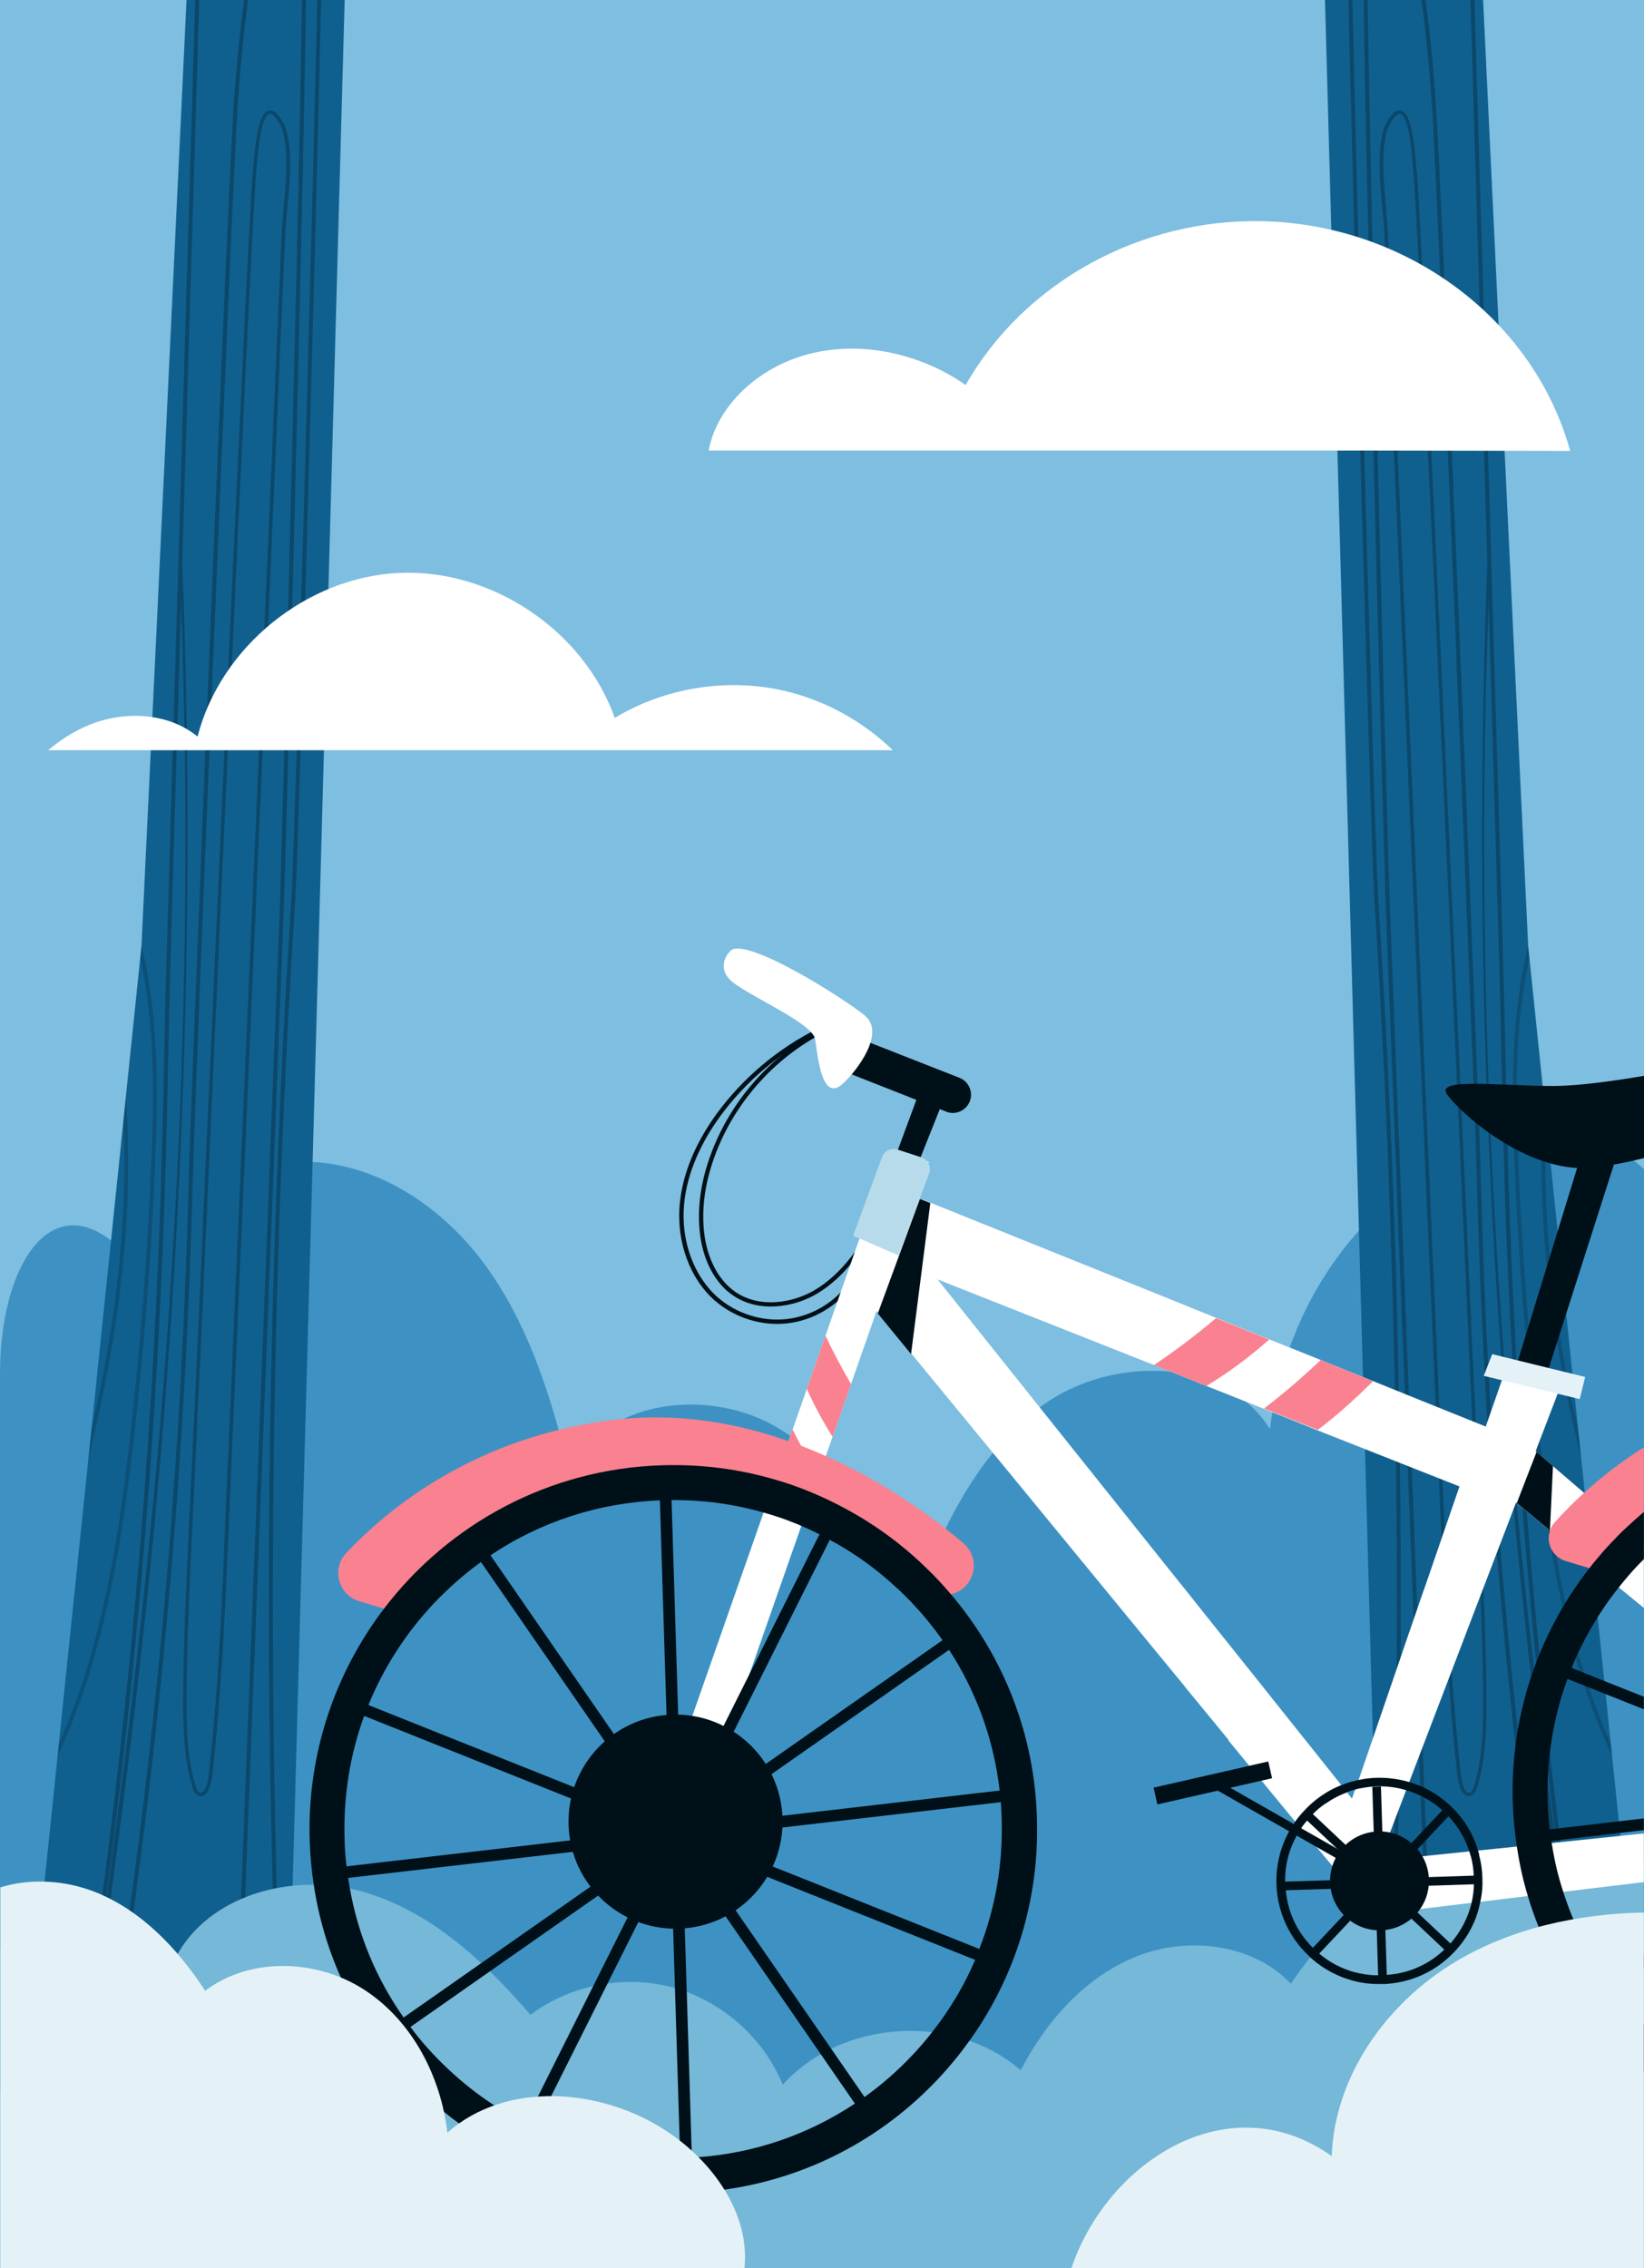 <svg width="580" height="800" viewBox="0 0 580 800" fill="none" xmlns="http://www.w3.org/2000/svg">
<rect x="0" y="0" width="580" height="800" fill="#333333" stroke="none"/>
<g clip-path="url(#clip0_408_6468)">
<rect width="580" height="800" fill="#7EBEE0"/>
<path d="M579.939 742.751C571.436 747.535 562.69 751.771 553.761 755.489C542.12 760.335 530.265 764.419 518.166 767.832C512.711 769.417 507.195 770.818 501.649 772.159C501.1 772.281 500.582 772.404 500.064 772.495C498.571 772.861 497.078 773.165 495.584 773.531C495.066 773.653 494.548 773.744 494.03 773.836C490.952 774.506 487.874 775.146 484.735 775.756C484.217 775.847 483.669 775.968 483.151 776.029C470.869 778.345 458.435 780.144 445.971 781.546L444.417 781.728C440.15 782.216 435.914 782.612 431.648 783.008C431.099 783.069 430.581 783.1 430.063 783.161C424.059 783.679 418.056 784.136 412.083 784.532C402.818 785.141 393.584 785.599 384.32 785.965C377.402 786.239 370.484 786.452 363.597 786.634C329.648 787.579 295.668 787.884 261.719 787.091C221.096 786.116 180.534 783.587 140.215 778.681C126.928 777.096 113.641 775.238 100.446 772.8C94.777 771.764 89.139 770.666 83.501 769.386C83.014 769.264 82.557 769.173 82.069 769.051C79.083 768.38 76.096 767.68 73.14 766.948C72.683 766.826 72.226 766.704 71.738 766.582C59.975 763.595 48.303 759.97 36.966 755.52C36.479 755.338 36.021 755.185 35.564 754.972C34.437 754.545 33.37 754.118 32.273 753.661C31.145 753.204 29.987 752.716 28.86 752.228C28.403 752.015 27.946 751.832 27.488 751.619C26.696 751.284 25.904 750.949 25.081 750.553L23.709 749.943C18.224 747.444 12.8 744.701 7.527 741.745C4.998 740.343 2.468 738.851 0 737.357V484.567C0 447.141 17 420.325 39.099 437.483C40.227 438.641 41.324 439.829 42.391 441.048C42.848 441.536 43.275 442.023 43.671 442.511C46.2 445.406 48.577 448.392 50.863 451.44C51.289 452.049 51.746 452.628 52.173 453.237C52.661 453.908 53.148 454.609 53.636 455.279C53.849 451.622 54.581 448.087 55.708 444.674C56.165 443.272 56.684 441.932 57.293 440.621C58.969 436.873 61.163 433.398 63.845 430.198C64.333 429.558 64.851 428.98 65.399 428.401C65.613 428.126 65.917 427.821 66.161 427.547C66.618 427.059 67.106 426.541 67.624 426.054C69.331 424.347 71.19 422.732 73.17 421.27C73.597 420.965 74.054 420.63 74.511 420.325C77.681 418.07 81.124 416.119 84.69 414.565C85.086 414.351 85.452 414.2 85.848 414.017C86.976 413.56 88.073 413.164 89.2 412.798C89.688 412.585 90.145 412.462 90.633 412.31C92.095 411.822 93.589 411.426 95.052 411.091C95.539 410.969 96.027 410.847 96.514 410.786C96.941 410.695 97.368 410.603 97.794 410.572C98.282 410.451 98.769 410.36 99.257 410.329C101.604 409.964 103.95 409.75 106.297 409.75C106.541 409.75 106.845 409.75 107.089 409.75C132.901 409.75 156.672 425.993 171.727 446.96C184.008 464.026 191.413 484.018 197.112 504.375C198.392 509.008 199.611 513.64 200.769 518.272C205.066 510.196 211.801 504.284 219.816 500.535C236.303 492.734 258.001 493.922 274.214 503.492C275.768 504.406 277.261 505.38 278.755 506.386C279.791 507.117 280.797 507.849 281.741 508.611C282.625 509.312 283.509 510.013 284.362 510.744C286.404 512.451 288.415 514.31 290.274 516.26C296.004 522.172 300.941 528.938 305.146 536.221C321.779 564.459 317.303 571.699 333.518 539.269C338.211 529.761 343.575 520.71 350.097 512.634C354.942 506.6 360.428 501.114 366.736 496.451C367.041 496.208 367.376 495.964 367.681 495.75C378.865 487.644 393.31 483.316 407.146 483.499C409.035 483.499 410.894 483.591 412.784 483.774H412.906C414.033 483.896 415.1 484.017 416.197 484.231C416.715 484.292 417.264 484.383 417.782 484.505C418.787 484.657 419.763 484.871 420.738 485.115L422.353 485.541C423.724 485.907 425.096 486.364 426.406 486.852C426.894 487.035 427.381 487.218 427.869 487.431C427.93 487.431 427.96 487.43 428.021 487.491C429.728 488.162 431.404 488.985 432.989 489.868C433.476 490.112 433.933 490.387 434.391 490.692C436.189 491.758 437.926 492.978 439.541 494.349C442.649 496.878 445.422 499.956 447.678 503.522L448.013 504.039C448.226 502.241 448.5 500.444 448.805 498.676C448.805 498.463 448.866 498.28 448.927 498.067C449.14 496.634 449.445 495.202 449.719 493.77C450.542 489.778 451.578 485.785 452.767 481.854C453.194 480.482 453.62 479.142 454.108 477.771C454.352 476.978 454.656 476.185 454.931 475.393C455.601 473.473 456.363 471.614 457.155 469.755C457.521 468.719 457.948 467.744 458.435 466.769C459.654 463.874 461.026 461.07 462.488 458.327C462.946 457.474 463.433 456.59 463.921 455.736C465.201 453.42 466.603 451.135 468.065 448.91C468.522 448.209 468.98 447.478 469.467 446.808C472.271 442.663 475.288 438.732 478.61 434.984C479.036 434.465 479.493 433.947 479.951 433.429C480.987 432.271 481.992 431.205 483.059 430.108C489.063 423.982 495.706 418.557 502.99 413.955C515.149 406.306 528.985 401.309 543.217 399.236C659 397 579.939 676.5 579.939 742.751Z" fill="#3D92C3"/>
<path d="M465.03 -87.778L488.177 751.133L488.512 772.313L488.969 800.167H587.464L568.722 619.176L568.265 614.787L557.873 514.493L556.746 503.797L545.531 395.548L544.647 386.832L539.588 337.981L539.131 333.532L522.049 -25C519.642 -28.627 517.112 -32.162 514.522 -35.697C514.065 -36.367 513.577 -36.977 513.028 -37.647C511.84 -39.293 510.56 -40.938 509.28 -42.554C508.853 -43.133 508.396 -43.681 507.939 -44.23C505.257 -47.612 502.515 -50.873 499.65 -54.103C499.101 -54.804 498.492 -55.444 497.943 -56.115C495.932 -58.34 493.951 -60.534 491.879 -62.728C489.898 -64.8 487.917 -66.873 485.875 -68.884C485.51 -69.25 485.174 -69.615 484.778 -69.951C481.456 -73.272 478.104 -76.472 474.6 -79.581C474.142 -80.007 473.655 -80.434 473.198 -80.83C471.735 -82.141 470.242 -83.421 468.779 -84.67C468.322 -85.097 467.834 -85.493 467.377 -85.828C466.585 -86.529 465.792 -87.2 465 -87.809L465.03 -87.778Z" fill="#10608F"/>
<g opacity="0.63">
<g opacity="0.32">
<path d="M534.285 410.207C535.656 443.09 538.247 476.369 541.995 509.068C546.323 546.674 552.692 585.378 568.691 619.205L568.234 614.816C553.606 582.086 547.511 544.998 543.397 508.885C539.649 476.216 537.058 442.998 535.687 410.116C534.712 387.168 534.346 361.904 539.557 337.982L539.1 333.532C532.883 358.827 533.249 385.797 534.285 410.207Z" fill="#001018"/>
<path d="M547.785 463.813C550.284 481.184 553.819 498.25 557.872 514.523L556.745 503.827C553.758 490.783 551.137 477.283 549.187 463.6C545.774 439.951 544.585 417.217 545.53 395.549L544.646 386.833C542.879 411.122 543.945 436.873 547.785 463.813Z" fill="#001018"/>
</g>
<g opacity="0.48">
<path d="M487.019 51.586C487.354 47.807 488.177 44.516 489.731 42.2C491.347 39.701 492.84 38.634 494.272 39C497.716 39.853 498.813 48.904 499.605 58.077L499.697 58.839C499.697 59.418 499.788 59.936 499.849 60.363C501.739 78.8 518.712 460.065 519.565 478.35L522.643 543.75C523.436 561.151 524.289 579.101 524.441 596.898C524.533 607.656 524.38 619.053 521.424 629.506C520.967 631.121 520.297 632.889 518.925 633.377C518.682 633.468 518.377 633.529 518.133 633.529C517.767 633.529 517.371 633.407 517.005 633.224C515.39 632.219 514.507 629.08 514.202 626.703C510.728 595.892 509.417 564.32 508.168 533.784L488.421 82.732C488.33 80.416 488.055 77.429 487.75 74.26C487.05 66.915 486.257 58.443 486.989 51.556L487.019 51.586ZM489.03 74.168C489.305 77.368 489.609 80.355 489.701 82.732L509.448 533.754C510.667 564.26 511.977 595.801 515.482 626.581C515.726 628.836 516.579 631.487 517.676 632.188C517.95 632.371 518.224 632.371 518.529 632.279C519.413 631.944 519.962 630.359 520.266 629.201C523.192 618.931 523.314 607.595 523.222 596.928C523.07 579.192 522.217 561.212 521.424 543.841L518.346 478.38C517.493 460.187 500.52 78.892 498.63 60.546C498.569 59.906 498.478 59.114 498.417 58.23C498.417 58.138 498.417 58.047 498.417 57.956C497.96 52.653 496.863 40.95 494.059 40.249C493.236 40.006 492.078 40.981 490.828 42.931C489.366 45.156 488.604 48.417 488.269 52.196C487.629 58.992 488.451 67.464 489.091 74.26L489.03 74.168Z" fill="#001018"/>
<path d="M518.556 -6.42C519.104 11.591 528.982 337.586 529.318 355.231C529.744 376.594 530.201 398.719 530.902 420.417C535.108 547.528 549.126 675.158 572.684 800.167H574.146C550.589 675.128 536.54 547.467 532.335 420.387C531.664 398.688 531.207 376.563 530.75 355.2C530.415 338.195 520.537 12.84 520.049 -4.5C519.592 -5.17 519.104 -5.78 518.556 -6.45V-6.42Z" fill="#001018"/>
<path d="M546.139 640.171C553.027 692.588 560.128 746.742 564.943 800.195H566.375C561.59 746.681 554.459 692.466 547.572 639.989C527.96 490.906 519.547 352.557 525.549 202.5C525.122 201.921 525.506 191.549 525.049 191C518.665 341.663 526.466 490.525 546.139 640.202V640.171Z" fill="#001018"/>
<path d="M520.785 408.348C521.15 420.874 521.516 433.765 522.004 446.503C524.96 524.55 531.939 603.357 542.849 680.672C543.367 684.36 543.915 688.017 544.433 691.704C549.553 727.421 554.795 764.082 552.235 800.195H553.667C556.227 763.99 550.985 727.238 545.866 691.521C545.317 687.834 544.799 684.177 544.281 680.489C533.371 603.205 526.362 524.458 523.436 446.473C522.948 433.765 522.583 420.813 522.217 408.348C521.394 380.037 508.621 64.707 506.549 36C505.482 21.585 504.324 9.792 502.801 -0.844C502.252 -1.545 501.642 -2.185 501.094 -2.856C502.709 8.298 504.02 20.671 505.117 36.092C507.158 64.799 519.962 380.098 520.785 408.379V408.348Z" fill="#001018"/>
<path d="M504.297 713.372C505.425 742.019 506.583 771.305 503.901 800.196H505.333C507.985 771.244 506.857 741.958 505.729 713.311L490.401 321.525C489.578 301.198 481.537 -0.089 482.451 -20.751C481.994 -21.177 481.506 -21.604 481.049 -22C480.043 -0.85 488.115 300.863 488.968 321.616L504.297 713.403V713.372Z" fill="#001018"/>
<path d="M475.178 -34.658C474.842 -13.783 483.483 295.316 484.793 315.887L485.129 321.586C494.18 464.056 495.216 608.356 488.176 751.162L488.511 772.342C496.709 622.619 496.039 471.035 486.53 321.494L486.195 315.796C484.885 295.621 476.275 -13.051 476.549 -33.5C476.092 -33.927 475.604 -34.323 475.147 -34.658H475.178Z" fill="#001018"/>
</g>
</g>
<path d="M124.019 -87.778L100.872 751.133L100.537 772.313L100.08 800.167H1.585L20.327 619.176L20.784 614.788L31.176 514.494L32.303 503.797L43.518 395.548L44.402 386.833L49.461 337.981L49.918 333.532L67 -25C69.407 -28.626 71.937 -32.161 74.527 -35.696C74.984 -36.367 75.472 -36.976 76.021 -37.647C77.209 -39.292 78.489 -40.938 79.769 -42.553C80.196 -43.132 80.653 -43.681 81.11 -44.229C83.792 -47.612 86.534 -50.873 89.399 -54.103C89.948 -54.804 90.557 -55.444 91.106 -56.114C93.117 -58.339 95.098 -60.533 97.17 -62.728C99.151 -64.8 101.132 -66.872 103.174 -68.884C103.54 -69.249 103.875 -69.615 104.271 -69.95C107.593 -73.272 110.945 -76.472 114.45 -79.58C114.907 -80.007 115.394 -80.434 115.851 -80.83C117.314 -82.14 118.807 -83.42 120.27 -84.67C120.727 -85.096 121.215 -85.492 121.672 -85.828C122.464 -86.529 123.257 -87.199 124.049 -87.809L124.019 -87.778Z" fill="#10608F"/>
<g opacity="0.63">
<g opacity="0.32">
<path d="M54.764 410.208C53.393 443.09 50.802 476.369 47.054 509.069C42.727 546.675 36.357 585.378 20.358 619.205L20.815 614.817C35.443 582.087 41.538 544.999 45.652 508.886C49.401 476.217 51.991 442.999 53.362 410.116C54.337 387.169 54.703 361.905 49.492 337.982L49.949 333.533C56.166 358.827 55.8 385.797 54.764 410.208Z" fill="#001018"/>
<path d="M41.264 463.813C38.765 481.184 35.23 498.25 31.177 514.524L32.304 503.827C35.291 490.784 37.911 477.283 39.862 463.6C43.275 439.951 44.464 417.217 43.519 395.549L44.403 386.833C46.17 411.122 45.104 436.873 41.264 463.813Z" fill="#001018"/>
</g>
<g opacity="0.48">
<path d="M102.03 51.587C101.695 47.808 100.872 44.516 99.318 42.2C97.702 39.701 96.209 38.635 94.777 39C91.333 39.854 90.236 48.905 89.444 58.078L89.352 58.84C89.352 59.419 89.261 59.937 89.2 60.363C87.31 78.801 70.337 460.065 69.484 478.35L66.406 543.75C65.613 561.151 64.76 579.101 64.608 596.898C64.516 607.656 64.668 619.054 67.625 629.507C68.082 631.122 68.752 632.889 70.124 633.377C70.367 633.468 70.672 633.529 70.916 633.529C71.282 633.529 71.678 633.407 72.043 633.225C73.659 632.219 74.542 629.08 74.847 626.703C78.321 595.893 79.632 564.321 80.881 533.785L100.628 82.732C100.719 80.416 100.994 77.429 101.298 74.26C101.999 66.915 102.792 58.444 102.06 51.556L102.03 51.587ZM100.019 74.168C99.744 77.368 99.439 80.355 99.348 82.732L79.601 533.754C78.382 564.26 77.072 595.801 73.567 626.581C73.323 628.836 72.47 631.487 71.373 632.188C71.099 632.371 70.825 632.371 70.52 632.28C69.636 631.945 69.087 630.36 68.783 629.202C65.857 618.932 65.735 607.595 65.827 596.929C65.979 579.192 66.832 561.212 67.625 543.842L70.703 478.381C71.556 460.187 88.529 78.892 90.419 60.546C90.48 59.906 90.571 59.114 90.632 58.23C90.632 58.139 90.632 58.047 90.632 57.956C91.089 52.653 92.186 40.951 94.99 40.25C95.813 40.006 96.971 40.981 98.221 42.932C99.683 45.156 100.445 48.417 100.78 52.196C101.42 58.992 100.598 67.464 99.958 74.26L100.019 74.168Z" fill="#001018"/>
<path d="M70.493 -6.42C69.945 11.591 60.066 337.586 59.731 355.231C59.305 376.594 58.847 398.719 58.147 420.417C53.941 547.529 39.923 675.158 16.365 800.167H14.903C38.46 675.128 52.509 547.468 56.714 420.387C57.385 398.689 57.842 376.564 58.299 355.201C58.634 338.196 68.512 12.841 69 -4.5C69.457 -5.17 69.945 -5.78 70.493 -6.45V-6.42Z" fill="#001018"/>
<path d="M42.91 640.172C36.022 692.589 28.921 746.743 24.106 800.196H22.674C27.459 746.682 34.59 692.467 41.477 639.989C61.089 490.906 69.502 352.557 63.5 202.5C63.927 201.921 63.543 191.549 64 191C70.384 341.663 62.583 490.525 42.91 640.202V640.172Z" fill="#001018"/>
<path d="M68.264 408.349C67.898 420.874 67.533 433.765 67.045 446.504C64.089 524.55 57.11 603.357 46.2 680.672C45.682 684.36 45.134 688.017 44.616 691.704C39.496 727.421 34.254 764.082 36.814 800.195H35.382C32.822 763.991 38.063 727.238 43.183 691.522C43.732 687.834 44.25 684.177 44.768 680.49C55.678 603.205 62.687 524.459 65.613 446.473C66.1 433.765 66.466 420.813 66.832 408.349C67.655 380.038 80.428 64.708 82.5 36C83.567 21.586 84.725 9.792 86.248 -0.844C86.797 -1.545 87.406 -2.185 87.955 -2.855C86.34 8.299 85.029 20.672 83.932 36.092C81.891 64.799 69.087 380.099 68.264 408.379V408.349Z" fill="#001018"/>
<path d="M84.752 713.373C83.624 742.019 82.466 771.306 85.148 800.196H83.716C81.064 771.245 82.192 741.958 83.32 713.312L98.648 321.525C99.471 301.199 107.512 -0.088 106.598 -20.75C107.055 -21.177 107.543 -21.604 108 -22C109.006 -0.85 100.934 300.863 100.081 321.617L84.752 713.403V713.373Z" fill="#001018"/>
<path d="M113.871 -34.658C114.207 -13.782 105.566 295.317 104.256 315.887L103.92 321.586C94.869 464.057 93.833 608.356 100.873 751.162L100.538 772.343C92.34 622.619 93.01 471.036 102.518 321.495L102.854 315.796C104.164 295.622 112.774 -13.051 112.5 -33.5C112.957 -33.926 113.445 -34.322 113.902 -34.658H113.871Z" fill="#001018"/>
</g>
</g>
<path d="M314.985 264.604H17C21.236 261.039 25.869 258.022 30.958 255.888C43.514 250.586 59.147 251.165 69.692 259.789C77.859 228.126 108.181 203.532 140.851 202.07C173.52 200.607 205.915 222.366 216.886 253.207C234.317 242.693 255.802 239.127 275.672 243.424C290.422 246.624 304.166 254.121 314.985 264.604Z" fill="white"/>
<g clip-path="url(#clip1_408_6468)">
<path d="M479.864 158.903H250C253.211 142.11 269.016 128.379 287.354 124.382C305.691 120.321 325.67 125.317 340.583 135.728C340.583 135.728 340.619 135.76 340.69 135.793C361.311 99.563 402.303 76.968 445.686 78.032C496.097 79.257 540.978 112.263 553.929 158.935L554 159.032" fill="white"/>
</g>
<path d="M579.939 656.569V800.197H0.122V687.44C18.59 675.707 44.92 676.499 61.803 690.762C73.232 668.423 102.975 660.378 127.172 666.991C151.4 673.635 170.782 691.615 187.147 710.631C201.379 699.965 220.609 696.339 237.736 701.093C254.832 705.877 269.46 718.86 276.165 735.316C296.918 712.216 336.688 709.778 360.093 730.196C369.083 712.856 382.888 697.222 401.051 690C419.214 682.808 441.948 685.52 455.449 699.691C481.2 659.951 535.263 641.423 580 656.599L579.939 656.569Z" fill="#75B8D8"/>
<path d="M256.69 455.463C251.479 450.953 247.944 443.67 246.938 435.045C245.872 425.933 247.274 416.212 251.174 406.094C258.58 386.834 273.482 370.682 292.072 361.783L292.712 363.155C274.457 371.901 259.829 387.748 252.576 406.642C248.797 416.516 247.395 426.025 248.432 434.862C249.529 444.035 253.521 451.593 259.403 455.646C268.058 461.589 279.76 459.577 287.501 454.976C296.765 449.46 302.982 440.165 307.37 432.668L308.681 433.43C304.201 441.079 297.832 450.557 288.293 456.256C280.126 461.132 267.783 463.204 258.549 456.865C257.909 456.439 257.3 455.951 256.69 455.433V455.463Z" fill="#001018"/>
<path d="M252.394 458.907C243.434 451.166 238.588 438.092 239.807 424.744C240.813 413.529 245.872 401.766 254.435 390.704C264.157 378.178 276.895 368.061 291.31 361.448L291.95 362.819C277.779 369.341 265.224 379.275 255.654 391.618C247.274 402.436 242.306 413.956 241.331 424.866C240.173 437.727 244.805 450.313 253.399 457.749H253.43C260.012 463.447 269.094 466.221 277.718 465.215C286.373 464.209 294.51 459.364 299.538 452.294C302.037 448.789 303.805 444.675 305.359 441.079C310.387 429.468 315.324 417.613 320.048 405.819L321.45 406.398C316.726 418.192 311.789 430.077 306.761 441.688C305.176 445.376 303.348 449.52 300.788 453.177C295.516 460.613 286.983 465.672 277.901 466.739C268.881 467.805 259.372 464.88 252.455 458.937H252.424L252.394 458.907Z" fill="#001018"/>
<path d="M570.278 407.953L546.416 482.525L544.832 487.523L534.623 482.799L535.537 479.843L557.723 407.648L558.545 404.935L569.669 405.636C569.821 406.246 569.974 406.855 570.126 407.465C570.187 407.648 570.248 407.8 570.278 407.983V407.953Z" fill="#001018"/>
<path d="M314.806 410.909L323.4 387.626L331.994 390.094L322.151 414.81L314.806 410.909Z" fill="#001018"/>
<path d="M327.697 409.72L300.239 488.163L293.718 506.783L288.841 520.71L282.137 539.818L243.525 650.076C242.52 652.88 239.929 654.709 237.065 654.8C236.577 654.8 236.059 654.8 235.541 654.678C231.305 653.855 228.775 649.497 230.177 645.414L272.842 523.636L279.638 504.162L284.636 489.9L291.219 471.127L313.648 407.099L327.697 409.751V409.72Z" fill="white"/>
<path d="M478.671 630.938C478.671 630.938 478.488 630.938 478.427 630.938C478.335 630.938 478.274 630.938 478.213 630.938L478.092 631.212L478.427 631.121C478.427 631.121 478.61 631.121 478.671 631.06C478.731 631.06 478.762 631.06 478.823 630.999C478.762 630.999 478.701 630.999 478.64 630.999L478.671 630.938ZM465.902 620.455L450.451 601.103L449.293 599.64L441.186 589.462L439.754 587.694L438.23 585.774L431.709 577.607C432.227 589.675 432.775 601.743 433.324 613.781L440.607 622.649L440.729 622.801L445.057 628.043L456.911 642.458L458.618 644.591L458.679 644.652L458.984 644.835L469.772 650.991C469.711 650.777 469.68 650.503 469.65 650.259L461.025 642.122C461.422 641.574 461.879 641.056 462.336 640.568C462.549 640.324 462.793 640.111 463.037 639.867C464.5 638.374 466.084 637.064 467.791 635.936C467.608 634.808 467.486 633.681 467.364 632.523C467.852 632.218 468.34 631.913 468.858 631.639C470.107 630.938 471.417 630.298 472.758 629.75C472.88 629.689 472.972 629.628 473.155 629.597L467.76 622.832L465.841 620.424L465.902 620.455ZM462.427 503.339L464.926 504.345L465.871 504.711L467.486 505.381L475.257 508.429C474.861 505.991 474.526 503.614 474.16 501.176C473.977 499.865 473.795 498.524 473.612 497.214C473.307 494.898 472.972 492.551 472.697 490.235C472.332 487.492 472.027 484.78 471.692 482.068L465.871 479.721L465.627 479.965C465.109 480.422 464.622 480.91 464.104 481.336C464.378 485.298 464.683 489.29 464.957 493.252C465.201 496.696 465.505 500.17 465.749 503.614C465.475 503.857 465.17 504.071 464.896 504.284L462.397 503.309L462.427 503.339ZM530.326 485.42L529.869 486.791L524.17 503.156L501.618 494.075L489.337 489.107L484.461 487.127L473.398 482.708L471.753 482.037L465.932 479.691L465.658 479.569L464.012 478.898L459.685 477.161L458.039 476.491L455.113 475.333L454.077 474.937L452.432 474.266L447.891 472.438L447.769 472.377L446.367 471.828L433.598 466.647L432.196 466.068L429.149 464.849L427.381 464.148L425.796 463.478L421.621 461.832L420.006 461.162L417.629 460.187L416.044 459.547L406.993 455.89L328.398 424.257L324.711 422.794H324.619L323.461 422.245L319.164 420.539L312.826 440.835L306.944 459.638L309.382 462.564L309.9 463.204L321.633 477.557L350.401 512.543L409.096 584.007L416.471 592.966L417.964 594.764V594.856L425.614 604.15L427.29 606.192L431.77 611.647L433.446 613.689L440.729 622.557L440.851 622.71L445.179 627.951L457.033 642.366L458.74 644.499L458.801 644.56L459.045 644.835L464.195 651.112L464.256 651.173L470.107 658.213L471.082 659.402L472.515 661.23C472.697 661.443 472.819 661.596 473.002 661.779C473.459 662.236 473.977 662.602 474.526 662.937C476.537 664.125 478.853 664.308 480.987 663.546C481.048 663.546 481.078 663.546 481.139 663.485C481.657 663.333 482.145 663.059 482.602 662.723C482.602 662.723 482.663 662.723 482.693 662.723C482.785 662.723 482.876 662.632 482.907 662.571C483.089 662.419 483.211 662.327 483.364 662.144C483.699 661.901 484.034 661.565 484.308 661.2C484.522 660.956 484.735 660.651 484.918 660.346C484.979 660.164 485.07 660.103 485.131 659.92C485.131 659.859 485.223 659.798 485.223 659.706C485.345 659.493 485.436 659.341 485.497 659.097L486.594 656.263L487.935 652.758L490.403 646.297L495.401 633.224L496.102 631.334L497.199 628.47L502.38 614.908L514.601 582.94L520.787 566.727L534.866 529.944L541.784 511.811L549.555 491.545L550.134 489.961L530.356 485.389L530.326 485.42ZM502.35 560.663L498.022 573.249L496.895 576.51L495.005 582.026L494.213 584.372L479.768 626.489L479.31 627.799L478.579 629.902L478.366 630.481L478.213 630.877L478.092 631.151L477.177 633.803L476.964 634.382L475.166 632.096L473.398 629.902L473.185 629.628L467.791 622.862L465.871 620.455L450.42 601.103L449.262 599.64L441.156 589.462L439.724 587.694L438.2 585.774L431.678 577.607L430.032 575.535L425.766 570.201L424.09 568.099L418.178 560.663L416.593 558.712L408.334 548.381L366.858 496.452L330.775 451.258L407.146 481.458H407.237L412.906 483.774H413.027L416.349 485.115L417.934 485.755L420.89 486.913L422.475 487.584L425.644 488.833L426.558 489.199L428.143 489.839L433.11 491.789L434.512 492.368L439.571 494.38L445.879 496.879L447.403 497.488L448.805 498.067L448.957 498.128L454.108 500.17L455.723 500.84L460.721 502.821L462.366 503.492L464.865 504.497L465.81 504.863L467.425 505.533L475.196 508.581L476.873 509.251L491.927 515.194L494.365 516.169L514.905 524.276L502.319 560.846L502.35 560.663ZM474.16 501.176C473.977 499.865 473.795 498.524 473.612 497.214C473.307 494.898 472.972 492.551 472.697 490.235C472.332 487.492 472.027 484.78 471.692 482.068L465.871 479.721L465.627 479.965C465.109 480.422 464.622 480.91 464.104 481.336C464.378 485.298 464.683 489.29 464.957 493.252C465.201 496.696 465.505 500.17 465.749 503.614C465.475 503.857 465.17 504.071 464.896 504.284L462.397 503.309L464.896 504.314L465.841 504.68L467.456 505.351L475.227 508.398C474.831 505.96 474.495 503.583 474.13 501.145L474.16 501.176ZM472.819 629.78C472.819 629.78 473.033 629.658 473.215 629.628L467.821 622.862L465.902 620.455L450.451 601.103L449.293 599.64L441.186 589.462L439.754 587.694L438.23 585.774L431.709 577.607C432.227 589.675 432.775 601.743 433.324 613.781L440.607 622.649L440.729 622.801L445.057 628.043L456.911 642.458L458.618 644.591L458.679 644.652L458.984 644.835L469.772 650.991C469.711 650.777 469.68 650.503 469.65 650.259L461.025 642.122C461.422 641.574 461.879 641.056 462.336 640.568C462.549 640.324 462.793 640.111 463.037 639.867C464.5 638.374 466.084 637.064 467.791 635.936C467.608 634.808 467.486 633.681 467.364 632.523C467.852 632.218 468.34 631.913 468.858 631.639C470.107 630.938 471.417 630.298 472.758 629.75L472.819 629.78ZM478.671 630.938C478.671 630.938 478.488 630.938 478.427 630.938C478.335 630.938 478.274 630.938 478.213 630.938L478.092 631.212L478.427 631.121C478.427 631.121 478.61 631.121 478.671 631.06C478.731 631.06 478.762 631.06 478.823 630.999C478.762 630.999 478.701 630.999 478.64 630.999L478.671 630.938ZM478.671 630.938C478.671 630.938 478.488 630.938 478.427 630.938C478.335 630.938 478.274 630.938 478.213 630.938L478.092 631.212L478.427 631.121C478.427 631.121 478.61 631.121 478.671 631.06C478.731 631.06 478.762 631.06 478.823 630.999C478.762 630.999 478.701 630.999 478.64 630.999L478.671 630.938Z" fill="white"/>
<path d="M328.215 424.318L321.419 477.588L309.686 463.265L324.528 422.855L328.215 424.318Z" fill="#001018"/>
<path d="M547.361 650.046L579.939 646.663V663.821L551.445 667.264L538.95 668.758L522.25 670.769L519.141 671.135L500.978 673.329L498.967 673.573L495.036 674.06L488.544 674.822L485.527 675.188L482.967 675.523L482.206 671.165L481.566 667.417L481.261 665.832L480.895 663.607L480.773 662.846L480.347 660.499L480.316 660.194L479.768 656.994L480.286 656.933L481.2 656.872L484.948 656.446L486.533 656.324L487.996 656.141L492.628 655.684L497.199 655.196L501.831 654.709L518.41 653.002L521.427 652.697L535.08 651.295L547.361 650.046Z" fill="white"/>
<path d="M579.939 544.603V567.123L571.101 559.87L566.317 555.878L561.593 552.008L546.843 539.848L546.813 539.818L535.08 530.188L534.836 529.974L527.888 524.245L537.213 507.941L541.754 511.842L542.059 512.116L547.849 517.084L558.881 526.561L573.478 539.056L579.36 544.115L579.939 544.603Z" fill="white"/>
<path d="M579.939 510.531V543.627C579.725 543.81 579.543 543.932 579.36 544.115C571.924 550.118 567.383 554.781 566.316 555.878C566.164 556.061 566.103 556.122 566.103 556.122L564 554.111L560.709 553.105L552.42 550.606C547.635 549.174 545.35 544.145 546.843 539.818C547.178 538.782 547.757 537.776 548.549 536.892C551.292 533.845 554.705 530.279 558.88 526.5C564.549 521.35 571.558 515.804 579.939 510.47V510.531Z" fill="#FA818F"/>
<path d="M547.879 517.084C547.513 524.398 547.147 532.504 546.812 539.787L535.11 530.157L542.089 512.116L547.879 517.084Z" fill="#001018"/>
<path d="M333.823 392.075L300.087 378.788L306.213 367.482L338.516 380.16C341.868 381.47 343.484 385.34 342.051 388.662C340.68 391.831 337.023 393.355 333.823 392.106V392.075Z" fill="#001018"/>
<path d="M523.469 485.268L526.456 477.619L559.247 485.664L557.327 493.466L523.469 485.268Z" fill="#E4F2F7"/>
<path d="M612.741 381.666C608.961 377.037 602.701 375.173 596.795 376.338C585.19 378.667 561.685 383.035 547.865 383.035C529.025 383.035 506.642 380.007 510.421 385.83C514.201 391.624 538.445 414.161 561.773 411.832C582.178 409.794 625.321 397.098 612.741 381.666Z" fill="#001018"/>
<path d="M257.422 335.666C257.422 335.666 252.668 340.451 257.453 345.479C262.268 350.507 286.617 360.595 287.562 366.507C288.507 372.419 289.878 389.089 297.344 382.232C302.86 377.142 312.307 364.191 305.146 358.217C298.076 352.336 261.871 329.327 257.422 335.666Z" fill="white"/>
<path d="M288.812 520.741L283 537.5C279.556 532.289 275.555 529.243 272.812 523.636L279.608 504.162C282.412 509.8 285.49 515.347 288.812 520.741Z" fill="#FA818F"/>
<path d="M300.239 488.163L293.718 506.783C290.304 501.359 287.287 495.721 284.636 489.869L291.219 471.097C293.992 476.918 296.978 482.616 300.239 488.163Z" fill="#FA818F"/>
<path d="M447.8 472.438C444.326 475.516 440.729 478.441 436.981 481.215C433.355 483.927 429.576 486.456 425.644 488.803L407.116 481.458C414.734 476.369 422.018 470.823 429.027 464.91L447.8 472.468V472.438Z" fill="#FA818F"/>
<path d="M484.4 487.157C478.244 493.283 471.844 499.073 464.927 504.315L445.941 496.787C452.919 491.485 459.563 485.725 465.902 479.721L484.4 487.157Z" fill="#FA818F"/>
<path d="M135.369 567.367L126.745 564.777C119.37 562.583 116.871 553.379 122.143 547.772C136.923 532.047 167.917 506.478 217.042 500.749C273.878 494.105 322.029 529.152 339.887 544.298C344.123 547.894 344.793 554.202 341.35 558.59C337.845 563.07 331.384 563.893 326.874 560.388C309.26 546.797 265.406 517.053 225.453 522.691C173.981 529.974 137.472 569.348 137.472 569.348L135.339 567.337L135.369 567.367Z" fill="#FA818F"/>
<path d="M312.307 549.997C304.323 544.724 294.693 538.995 284.118 534.15L282.686 538.172C284.849 539.056 287.013 540.062 289.055 541.128C290.335 541.738 291.493 542.347 292.682 543.048C299.935 546.919 306.791 551.642 313.161 557.158C314.227 558.072 315.294 559.048 316.33 560.023C315.111 556.64 313.74 553.288 312.246 549.997H312.307ZM365.821 641.178C364.968 611.922 354.271 585.226 337.023 564.137C336.505 563.497 336.017 562.918 335.468 562.309C332.848 559.2 330.105 556.213 327.179 553.41C320.566 546.888 313.222 541.098 305.268 536.161C299.386 532.504 293.2 529.304 286.769 526.592C282.442 524.733 278.023 523.179 273.452 521.868C260.835 518.15 247.487 516.383 233.59 516.809C193.424 518.028 158.104 537.715 135.461 567.398C118.243 590.01 108.338 618.504 109.253 649.101C109.435 654.373 109.893 659.585 110.685 664.735C112.391 676.133 115.622 687.134 120.254 697.496C127.08 712.824 136.954 726.843 149.601 738.698C150.973 739.978 152.405 741.258 153.807 742.477C154.721 743.269 155.666 744.061 156.611 744.823C158.378 746.286 160.146 747.657 161.974 748.968C184.952 765.79 212.624 774.384 241.484 773.5C246.238 773.348 250.9 772.952 255.532 772.312C284.423 768.289 310.845 754.667 331.08 733.121C335.042 728.885 338.668 724.466 341.99 719.834C358.325 697.069 366.736 669.702 365.821 641.239V641.178ZM345.647 687.378C345.19 688.719 344.641 689.938 344.062 691.187C340.192 700.299 335.072 708.863 328.825 716.786C326.722 719.499 324.467 722.119 322.059 724.679C316.818 730.256 311.088 735.285 304.993 739.642C303.866 740.435 302.738 741.227 301.58 741.959C285.215 752.838 266.351 759.39 246.39 760.853C245.598 760.944 244.805 760.975 243.982 761.036C243.007 761.127 242.032 761.158 241.057 761.188C240.661 761.188 240.265 761.188 239.868 761.188C221.98 761.584 204.578 757.927 188.762 750.552C187.512 750.004 186.293 749.425 185.074 748.754C181.387 746.896 177.821 744.854 174.347 742.568C168.618 738.82 163.163 734.553 158.043 729.708C153.167 725.136 148.718 720.23 144.847 714.988C143.994 713.861 143.202 712.794 142.44 711.636C132.81 698.014 126.349 682.532 123.423 666.045C123.21 664.826 122.997 663.607 122.814 662.388C122.57 661.047 122.387 659.707 122.265 658.305C121.869 655.135 121.625 651.935 121.564 648.705C121.107 633.65 123.454 618.931 128.482 605.217C128.97 603.907 129.427 602.657 129.976 601.377C135.309 588.304 143.049 576.175 152.984 565.6C158.165 560.175 163.742 555.208 169.715 550.911C170.812 550.088 171.909 549.326 173.098 548.534C190.621 536.77 211.161 530.036 232.798 529.182C233.164 529.121 233.59 529.091 233.956 529.091C234.962 529.03 235.907 529.03 236.912 529.091C248.036 528.999 258.976 530.493 269.368 533.479C273.208 534.546 276.865 535.765 280.492 537.258C281.223 537.502 282.015 537.868 282.686 538.172C284.849 539.056 287.013 540.062 289.055 541.128C290.335 541.738 291.493 542.347 292.682 543.048C299.935 546.919 306.791 551.642 313.161 557.158C314.227 558.072 315.294 559.048 316.33 560.023C316.543 560.206 316.726 560.389 316.94 560.571C318.738 562.278 320.505 564.015 322.181 565.813C325.93 569.805 329.343 574.011 332.451 578.399C333.244 579.527 334.036 580.654 334.737 581.812C338.028 586.749 340.862 591.961 343.27 597.385C348.115 608.082 351.285 619.571 352.656 631.426C352.839 632.797 352.931 634.138 353.083 635.509C353.235 637.49 353.327 639.532 353.388 641.513C353.875 657.451 351.193 672.933 345.525 687.317L345.647 687.378ZM312.307 550.027C304.323 544.755 294.693 539.026 284.118 534.18L282.686 538.203C284.849 539.087 287.013 540.092 289.055 541.159C290.335 541.768 291.493 542.378 292.682 543.079C299.935 546.949 306.791 551.673 313.161 557.189C314.227 558.103 315.294 559.078 316.33 560.053C315.111 556.671 313.74 553.318 312.246 550.027H312.307Z" fill="#001018"/>
<path d="M276.073 641.33C276.713 662.175 260.347 679.607 239.503 680.247C218.658 680.887 201.226 664.522 200.586 643.677C199.946 622.832 216.311 605.4 237.156 604.76C258.001 604.12 275.433 620.485 276.073 641.33Z" fill="#001018"/>
<path d="M236.836 526.358L232.724 526.485L240.165 767.305L244.278 767.178L236.836 526.358Z" fill="#001018"/>
<path d="M290.554 538.291L182.635 753.705L186.313 755.548L294.232 540.134L290.554 538.291Z" fill="#001018"/>
<path d="M335.927 576.122L138.54 714.282L140.899 717.653L338.286 579.492L335.927 576.122Z" fill="#001018"/>
<path d="M357.82 630.935L118.491 658.711L118.965 662.797L358.294 635.021L357.82 630.935Z" fill="#001018"/>
<path d="M127.322 600.323L125.796 604.144L349.564 693.464L351.089 689.643L127.322 600.323Z" fill="#001018"/>
<path d="M171.672 546.573L168.287 548.911L305.204 747.162L308.589 744.824L171.672 546.573Z" fill="#001018"/>
<path d="M573.478 539.056C571.741 540.671 570.065 542.378 568.45 544.115C565.981 546.675 563.756 549.326 561.593 552.008C561.349 552.404 560.983 552.8 560.709 553.136C542.302 576.723 532.763 605.735 533.708 635.967C533.891 641.178 534.379 646.237 535.14 651.265C535.14 651.509 535.201 651.722 535.262 651.966C536.116 657.726 537.365 663.272 539.011 668.727C540.138 672.476 541.388 676.133 542.851 679.668C550.53 698.989 562.842 715.903 578.293 729.251C578.872 729.738 579.421 730.226 580 730.683V713.983C576.19 710.173 572.655 706.09 569.425 701.793C568.572 700.726 567.779 699.598 566.987 698.501C562.263 691.797 558.271 684.605 555.071 676.925C553.73 673.786 552.572 670.556 551.506 667.234C549.799 662.084 548.519 656.751 547.635 651.265C547.574 650.869 547.483 650.442 547.422 650.016C547.33 649.802 547.3 649.559 547.3 649.315C547.056 647.974 546.904 646.633 546.751 645.231C546.386 642.062 546.081 638.831 546.02 635.601C545.563 620.546 547.97 605.827 553.029 592.113C553.425 590.803 553.944 589.523 554.462 588.243C558.606 578.095 564.214 568.526 571.162 559.81C573.143 557.311 575.246 554.842 577.47 552.465C578.293 551.612 579.116 550.728 579.969 549.905V533.266C577.775 535.125 575.611 537.045 573.508 539.026L573.478 539.056Z" fill="#001018"/>
<path d="M566.926 698.501L579.938 689.389V694.387L569.364 701.793L565.432 704.566L563.086 701.183L566.926 698.501Z" fill="#001018"/>
<path d="M546.721 645.231L579.939 641.361V645.505L547.27 649.315L543.491 649.741L543.003 645.658L546.721 645.231Z" fill="#001018"/>
<path d="M554.4 588.273L579.938 598.452V602.871L552.968 592.143L550.225 591.077L551.78 587.207L554.4 588.273Z" fill="#001018"/>
<path d="M504.117 662.845C504.422 672.475 496.864 680.521 487.234 680.825C477.604 681.13 469.559 673.573 469.254 663.942C468.949 654.312 476.507 646.267 486.137 645.962C495.767 645.657 503.812 653.215 504.117 662.845Z" fill="#001018"/>
<path d="M473.429 629.902L473.215 629.628C473.032 629.628 472.941 629.719 472.819 629.78C471.478 630.329 470.168 630.938 468.918 631.669C468.4 631.944 467.913 632.249 467.425 632.553C467.547 633.681 467.669 634.808 467.852 635.966C468.339 635.631 468.827 635.296 469.315 634.991C471.173 633.833 473.154 632.889 475.196 632.127L473.429 629.932V629.902ZM521.884 654.282C521.762 653.764 521.64 653.246 521.457 652.728C519.69 646.633 516.337 641.3 511.675 636.881C509.328 634.717 506.799 632.858 504.086 631.365C502.563 630.542 501.009 629.841 499.393 629.292C498.692 629.018 497.931 628.774 497.199 628.561C493.481 627.433 489.611 626.946 485.619 627.037C483.668 627.098 481.748 627.281 479.92 627.708C479.707 627.708 479.524 627.769 479.31 627.83C478.975 627.891 478.64 627.952 478.335 628.043C478.213 628.043 478.122 628.043 478.061 628.134C477.512 628.256 476.994 628.348 476.476 628.5C475.349 628.835 474.282 629.201 473.215 629.658C473.032 629.658 472.941 629.75 472.819 629.811C471.478 630.359 470.168 630.969 468.918 631.7C468.4 631.974 467.913 632.279 467.425 632.584C464.804 634.199 462.366 636.21 460.203 638.557C459.014 639.776 457.917 641.117 456.942 642.488C456.728 642.762 456.576 643.067 456.393 643.372C455.784 644.195 455.266 645.048 454.808 645.932C451.7 651.57 450.115 657.939 450.329 664.521C450.633 674.273 454.717 683.264 461.818 689.907C461.97 690.09 462.122 690.242 462.305 690.395L462.976 691.004C466.938 694.417 471.509 696.916 476.446 698.349C476.994 698.532 477.543 698.653 478.091 698.806C480.56 699.415 483.028 699.72 485.619 699.781C486.137 699.781 486.655 699.781 487.203 699.781C487.386 699.781 487.569 699.781 487.782 699.781C487.904 699.781 487.996 699.781 488.118 699.781C488.666 699.781 489.215 699.781 489.702 699.69C497.321 699.05 504.422 696.124 510.181 691.187C511.218 690.334 512.193 689.389 513.138 688.383C517.831 683.416 521 677.382 522.219 670.86C522.89 668.118 523.103 665.253 522.981 662.358C522.92 659.615 522.554 656.933 521.823 654.373L521.884 654.282ZM519.172 671.196C517.892 676.468 515.332 681.405 511.644 685.549C511.4 685.763 511.218 686.006 510.974 686.25C510.608 686.646 510.242 687.012 509.846 687.378C509.755 687.469 509.633 687.591 509.542 687.652C504.026 692.894 497.016 696.033 489.306 696.551H489.245C488.758 696.673 488.239 696.703 487.752 696.703H486.868C486.655 696.703 486.441 696.703 486.198 696.703C485.893 696.703 485.588 696.703 485.283 696.703C482.693 696.612 480.133 696.216 477.695 695.545C477.116 695.393 476.568 695.24 476.019 695.027C472.179 693.747 468.614 691.736 465.444 689.084C465.048 688.81 464.652 688.444 464.286 688.109C464.134 687.987 464.042 687.865 463.89 687.744C463.646 687.5 463.433 687.286 463.22 687.043C457.673 681.557 454.351 674.487 453.62 666.777C453.468 666.015 453.407 665.253 453.407 664.491C453.407 664.217 453.407 663.973 453.407 663.729C453.285 657.969 454.717 652.393 457.46 647.456C457.886 646.633 458.404 645.81 458.983 644.987C458.983 644.926 458.984 644.896 459.044 644.865C459.623 643.92 460.324 643.037 461.086 642.183C461.482 641.604 461.94 641.086 462.397 640.599C462.61 640.355 462.854 640.142 463.098 639.898C464.56 638.404 466.145 637.094 467.852 635.966C468.339 635.631 468.827 635.296 469.315 634.991C471.173 633.833 473.154 632.889 475.196 632.127C475.745 631.913 476.324 631.7 476.872 631.517C477.269 631.395 477.695 631.304 478.091 631.182L478.427 631.091C478.427 631.091 478.609 631.09 478.67 631.03C478.731 631.03 478.762 631.03 478.823 630.969C479.31 630.847 479.767 630.755 480.255 630.694C482.023 630.359 483.821 630.115 485.68 630.054C489.245 629.963 492.75 630.39 496.041 631.395C496.833 631.578 497.626 631.852 498.327 632.157C500.429 632.949 502.502 633.955 504.422 635.144C505.824 636.027 507.164 637.003 508.414 638.1L508.81 638.435L509.511 639.075C509.999 639.563 510.517 640.05 510.974 640.568C514.387 644.164 516.886 648.37 518.379 653.032C518.593 653.703 518.775 654.343 518.989 655.013C519.537 657.147 519.873 659.341 519.933 661.657C519.933 661.901 519.994 662.144 519.994 662.388C519.994 663.181 520.055 663.943 519.994 664.674C519.933 666.899 519.659 669.001 519.172 671.165V671.196ZM473.429 629.963L473.215 629.689C473.032 629.689 472.941 629.78 472.819 629.841C471.478 630.39 470.168 630.999 468.918 631.73C468.4 632.005 467.913 632.31 467.425 632.614C467.547 633.742 467.669 634.869 467.852 636.027C468.339 635.692 468.827 635.357 469.315 635.052C471.173 633.894 473.154 632.949 475.196 632.188L473.429 629.993V629.963Z" fill="#001018"/>
<path d="M487.197 630.134L484.151 630.228L486.249 698.125L489.295 698.031L487.197 630.134Z" fill="#001018"/>
<path d="M508.868 638.454L462.307 687.915L464.526 690.004L511.087 640.542L508.868 638.454Z" fill="#001018"/>
<path d="M520.664 661.528L452.769 663.686L452.866 666.732L520.761 664.574L520.664 661.528Z" fill="#001018"/>
<path d="M463.029 639.712L460.942 641.933L510.435 688.459L512.523 686.239L463.029 639.712Z" fill="#001018"/>
<path d="M428.329 627.308L426.819 629.955L488.578 665.181L490.087 662.534L428.329 627.308Z" fill="#001018"/>
<path d="M447.439 621.281L406.973 630.52L408.323 636.432L448.788 627.194L447.439 621.281Z" fill="#001018"/>
<path d="M316.635 405.453L325.046 408.196C327.423 408.958 328.673 411.579 327.789 413.895L317.001 442.785L300.971 435.867L311.18 408.105C312.003 405.88 314.411 404.722 316.666 405.453H316.635Z" fill="#B7DBEB"/>
<path d="M262.603 800.198H0.122V665.682C10.91 662.36 23.253 663.183 33.888 667.449C50.132 674.032 62.779 687.441 72.378 702.16C88.347 690.092 111.935 690.976 128.696 701.917C145.427 712.857 155.514 732.3 157.83 752.2C178.584 733.854 211.954 736.414 235.084 751.591C251.449 762.348 264.706 780.755 262.634 800.198H262.603Z" fill="#E4F2F7"/>
<path d="M579.939 674.58V800.198H377.92C390.446 762.653 433.293 734.586 469.833 760.459C470.808 732.27 489.215 706.457 513.443 691.951C533.312 680.035 556.626 675.038 579.909 674.55L579.939 674.58Z" fill="#E4F2F7"/>
</g>
<defs>
<clipPath id="clip0_408_6468">
<rect width="580" height="800" fill="white"/>
</clipPath>
<clipPath id="clip1_408_6468">
<rect width="304" height="81" fill="white" transform="translate(250 78)"/>
</clipPath>
</defs>
</svg>
